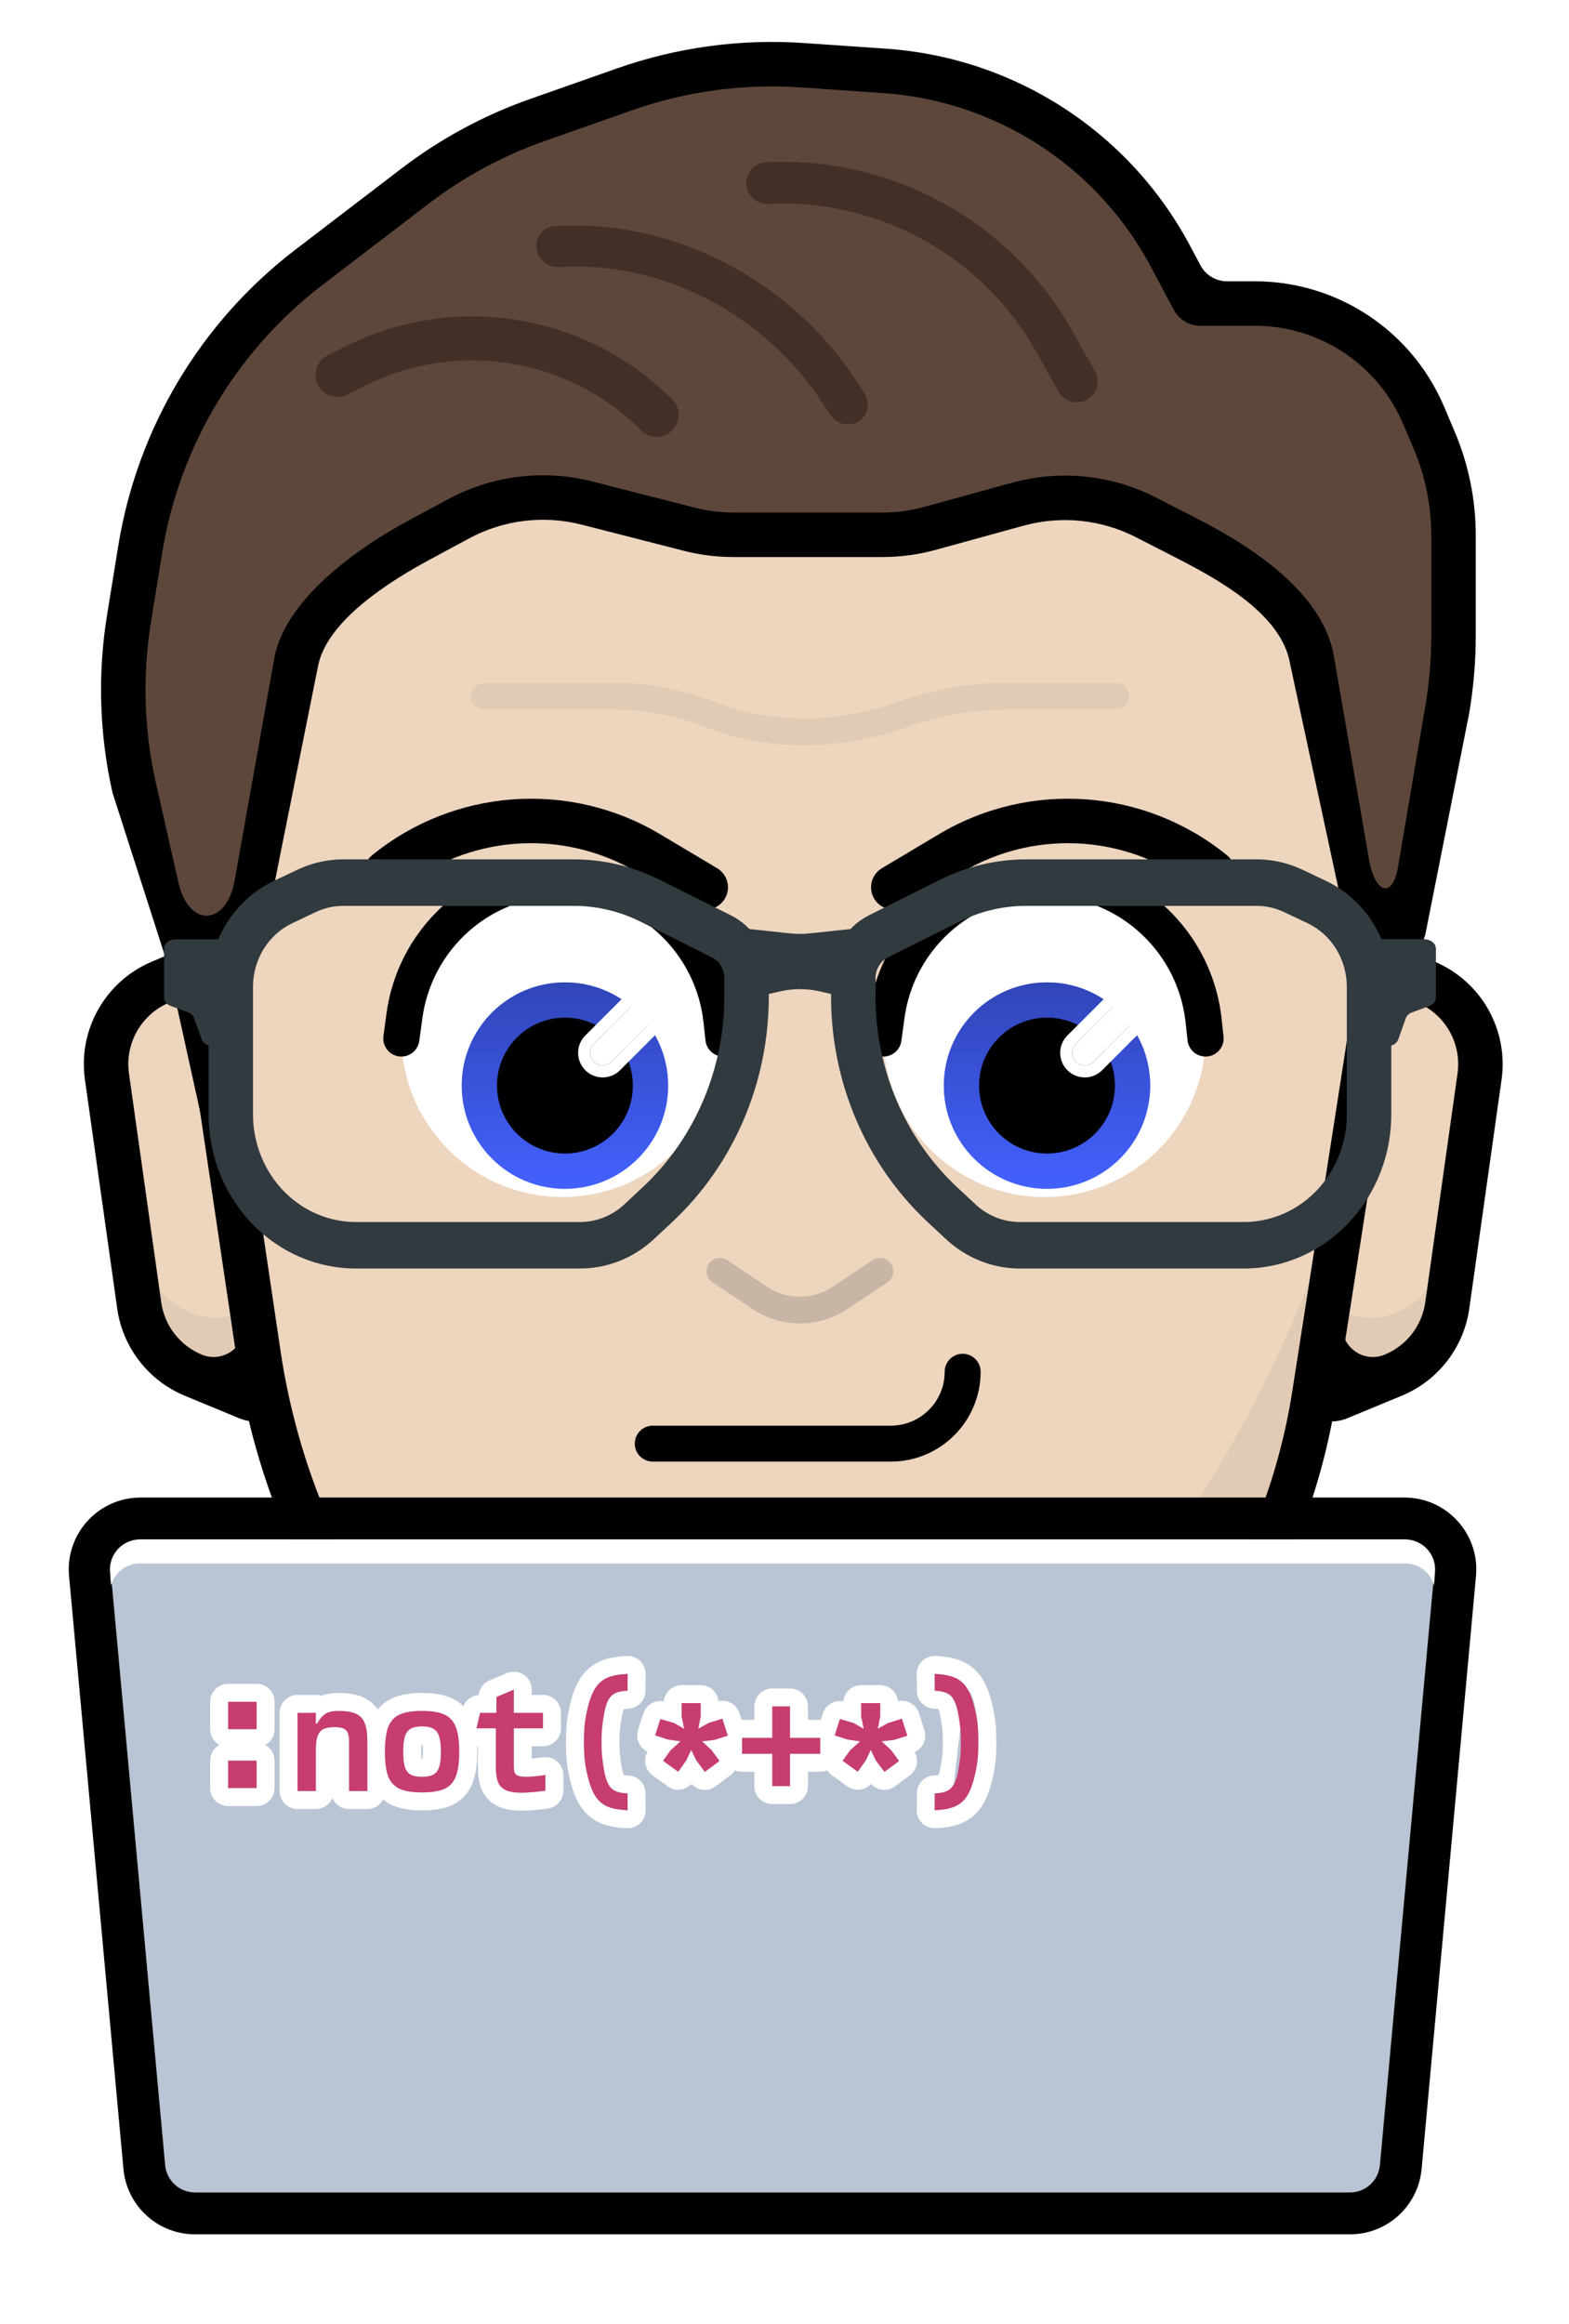 <svg class="profile-picture" viewBox="0 0 262 388" fill="none" xmlns="http://www.w3.org/2000/svg">
<g filter="url(#filter0_d_3520_2)">
<path fill-rule="evenodd" clip-rule="evenodd" d="M12.037 134.214L11.969 133.912C9.564 123.289 9.224 112.303 10.967 101.551L12.843 89.987C16.317 68.564 27.858 49.282 45.098 36.099L62.773 22.583C69.863 17.161 77.763 12.89 86.183 9.928L100.711 4.816C111.626 0.976 123.21 -0.595 134.754 0.201L148.482 1.148C159.401 1.901 169.986 5.229 179.37 10.86C190.141 17.323 198.953 26.591 204.864 37.674L206.082 39.957H209.536C213.977 39.957 218.39 40.673 222.604 42.078C233.853 45.827 242.949 54.228 247.58 65.143L249.35 69.316C252.042 75.662 253.43 82.485 253.43 89.378V106.041C253.43 110.803 253.029 115.556 252.233 120.251L252.217 120.346L245.234 155.562C254.113 160.732 259.135 170.832 257.67 181.215L252.282 219.423C251.018 228.386 245.108 236.012 236.745 239.473L228.401 242.925C228.395 242.95 228.389 242.975 228.383 243H234.52C245.699 243 254.462 252.604 253.441 263.736L244.358 362.736C243.461 372.516 235.259 380 225.438 380H32.562C22.741 380 14.539 372.516 13.642 362.736L4.559 263.736C3.538 252.604 12.301 243 23.48 243H35.827C35.79 242.864 35.752 242.728 35.715 242.592L28.177 239.473C19.814 236.012 13.904 228.386 12.64 219.423L7.251 181.215C5.824 171.092 10.562 161.238 19.027 155.96L12.037 134.214ZM230.015 234.682L234.068 233.004C240.141 230.491 244.433 224.954 245.351 218.445L250.739 180.238C251.714 173.322 248.727 166.58 243.251 162.614L240.784 170.361C242.836 172.736 243.847 175.936 243.387 179.201L237.999 217.408C237.454 221.269 234.932 224.56 231.353 226.092L230.054 234.432C230.041 234.515 230.028 234.598 230.015 234.682ZM224.643 223.694L223.137 233.354C222.932 234.671 222.703 235.983 222.449 237.289C219.296 237.314 216.465 235.053 215.848 231.912L221.676 194.513C221.896 194.748 222.119 194.957 222.338 195.141C223.108 195.788 224.192 196.438 225.571 196.747C225.86 196.812 226.18 196.864 226.524 196.895L224.126 220.866C224.023 221.901 224.224 222.865 224.643 223.694ZM233.175 166.332C233.401 163.568 233.552 160.799 233.628 158.028L233.463 157.958C230.955 156.897 228.155 157.483 226.283 159.241L227.5 163.5V187.13L229.205 170.079C229.25 169.627 229.369 169.185 229.558 168.77C230.228 167.296 231.654 166.397 233.175 166.332ZM227.316 188.969L227.319 188.942L222.77 187.493L222.663 188.179L227.316 188.969ZM226.235 151.235C228.569 150.397 231.132 150.188 233.651 150.715C233.611 148.776 233.533 146.838 233.419 144.9C233.212 146.018 232.92 146.844 232.58 147.402C231.997 148.356 231.273 148.522 230.586 148.008C229.818 147.432 229.098 146.003 228.68 143.871C228.656 143.75 228.633 143.626 228.611 143.5L222.729 109.484C221.707 103.574 217.498 98.525 212.334 94.39L225.852 143.033C226.058 145.764 226.185 148.5 226.235 151.235ZM227.31 189.033L222.397 189.882L222.535 189H227.313L227.31 189.033ZM213.94 241.346C214.765 241.995 215.664 242.551 216.617 243H213.507C213.656 242.45 213.8 241.899 213.94 241.346ZM218.638 157.962C218.557 158.122 218.479 158.285 218.404 158.451C216.254 163.18 214.893 168.23 214.376 173.4L208.793 229.237C208.704 230.125 208.7 230.994 208.772 231.837C208.154 235.615 207.306 239.343 206.235 243H58.232C57.267 240.147 56.422 237.251 55.7 234.319C56.144 232.735 56.308 231.026 56.129 229.237L50.545 173.4C50.056 168.51 48.813 163.727 46.86 159.221L52.486 149.907L59.983 112.505L59.987 112.485C60.281 111.125 61.699 108.918 64.992 106.17C68.084 103.589 71.878 101.311 75.087 99.584L81.67 96.039C85.866 93.779 90.759 93.181 95.377 94.362L112.449 98.729C115.721 99.566 119.086 99.99 122.464 99.99H147.385C151.005 99.99 154.609 99.503 158.1 98.543L172.798 94.501C177.377 93.242 182.261 93.745 186.488 95.91L193.452 99.477C197.041 101.315 200.833 103.407 203.845 105.83C206.974 108.348 208.253 110.424 208.515 111.942L208.539 112.082L217.705 154.699L218.638 157.962ZM50.868 243H48.305C49.066 242.642 49.792 242.215 50.475 241.727C50.603 242.152 50.734 242.576 50.868 243ZM41.56 237.218C44.376 237.637 47.082 236.178 48.388 233.802C47.774 231.076 47.26 228.322 46.848 225.546L43.322 201.789C42.62 202.415 41.804 202.925 40.89 203.293C40.266 203.544 39.656 203.705 39.09 203.808L40.795 220.866C40.963 222.542 40.332 224.033 39.271 225.066L39.504 226.636C40.033 230.201 40.72 233.731 41.56 237.218ZM37.684 150.918C37.769 150.941 37.854 150.965 37.939 150.99C37.943 150.827 37.947 150.663 37.952 150.499C37.865 150.646 37.776 150.785 37.684 150.918ZM30.55 149.629C30.737 150.038 30.941 150.408 31.16 150.739C30.945 150.786 30.729 150.839 30.514 150.897C30.524 150.474 30.536 150.051 30.55 149.629ZM31.459 157.958L30.518 158.356C30.586 161.033 30.723 163.708 30.932 166.378C32.737 166.095 34.575 167.034 35.364 168.771C35.552 169.185 35.672 169.627 35.717 170.079L38.384 196.751C39.032 196.429 39.159 195.762 39.365 194.682C39.406 194.471 39.449 194.243 39.5 194L39.291 174.592C38.552 169.313 38.107 164 37.955 158.679C36.123 157.37 33.677 157.02 31.459 157.958ZM14.183 180.238C13.232 173.499 16.045 166.924 21.256 162.923L23.178 171.648C21.783 173.833 21.153 176.495 21.535 179.201L26.923 217.408C27.398 220.774 29.376 223.707 32.246 225.418L32.58 227.664C32.904 229.852 33.285 232.029 33.722 234.191L30.854 233.004C24.78 230.491 20.489 224.954 19.571 218.445L14.183 180.238ZM206.334 98.94C203.165 96.682 199.66 94.791 196.643 93.246L189.679 89.679C183.894 86.716 177.209 86.029 170.942 87.752L156.244 91.794C153.358 92.588 150.378 92.99 147.385 92.99H122.464C119.671 92.99 116.889 92.64 114.183 91.948L97.112 87.58C90.792 85.964 84.095 86.783 78.351 89.876L71.768 93.421C65.019 97.055 54.699 103.57 53.131 111.073L45.863 147.333L45.018 148.733C45.081 147.232 45.169 145.731 45.282 144.232L51.699 99.202C56.369 94.066 62.884 89.771 68.248 86.883L74.831 83.338C82.216 79.362 90.826 78.309 98.952 80.387L116.024 84.754C118.128 85.293 120.292 85.565 122.464 85.565H147.385C149.713 85.565 152.03 85.252 154.275 84.635L168.973 80.593C177.031 78.377 185.626 79.261 193.063 83.071L200.028 86.638C201.134 87.205 202.272 87.813 203.422 88.461L206.334 98.94ZM240.38 144.052L245.331 119.08C246.062 114.772 246.43 110.41 246.43 106.041V89.378C246.43 83.424 245.231 77.531 242.906 72.049L241.136 67.877C237.289 58.811 229.734 51.833 220.39 48.718C216.89 47.552 213.225 46.957 209.536 46.957H204.882C203.035 46.957 201.339 45.939 200.47 44.31L198.687 40.968C193.373 31.004 185.452 22.672 175.769 16.863C167.332 11.8 157.816 8.808 148.001 8.132L134.273 7.185C123.68 6.454 113.05 7.895 103.034 11.419L88.506 16.531C80.78 19.249 73.531 23.168 67.025 28.143L49.35 41.659C33.53 53.757 22.94 71.45 19.752 91.108L17.877 102.672C16.277 112.537 16.589 122.619 18.796 132.366L23.631 147.406C23.706 145.727 23.808 144.048 23.936 142.37L23.977 141.845L26.287 131.828L26.038 130.727C24.041 121.907 23.759 112.786 25.206 103.86L27.081 92.296C29.198 79.243 34.922 67.148 43.476 57.309L44.606 52.406L49.783 50.924C51.096 49.755 52.455 48.632 53.86 47.557L71.535 34.041C77.421 29.54 83.98 25.994 90.97 23.535L105.498 18.423C114.56 15.235 124.178 13.931 133.762 14.592L147.49 15.539C156.136 16.135 164.517 18.77 171.949 23.229C180.478 28.346 187.455 35.685 192.136 44.462L196.015 51.735C196.884 53.364 198.58 54.382 200.427 54.382H209.536C212.427 54.382 215.3 54.848 218.043 55.762C225.365 58.203 231.286 63.671 234.301 70.777L236.071 74.949C238.007 79.513 239.005 84.42 239.005 89.378V106.041C239.005 109.994 238.673 113.941 238.011 117.838L236.211 128.453L240.176 141.153L240.236 141.951C240.289 142.651 240.337 143.352 240.38 144.052ZM231.559 113.556C231.856 111.063 232.005 108.554 232.005 106.041V89.378C232.005 85.36 231.196 81.382 229.627 77.683L227.857 73.511C225.627 68.254 221.246 64.209 215.829 62.403C214.925 62.102 214.002 61.866 213.068 61.698L215.716 62.822L231.559 113.556ZM187.639 50.905L185.96 47.756C181.876 40.099 175.788 33.696 168.347 29.232C161.864 25.341 154.551 23.042 147.008 22.522L133.28 21.575C124.647 20.98 115.984 22.154 107.821 25.026L93.294 30.138C86.997 32.353 81.089 35.547 75.787 39.602L67.681 45.8L132.138 27.348L187.639 50.905ZM38.864 77.301C36.551 82.392 34.901 87.806 33.991 93.417L32.116 104.981C31.917 106.209 31.754 107.442 31.627 108.677L38.864 77.301ZM33.468 131.843L49.893 60.631C49.984 60.532 50.076 60.433 50.167 60.334L45.058 96.188C42.268 99.608 39.954 103.609 39.011 108.123L38.99 108.223L34.197 135.065L33.468 131.843ZM53.252 88.301C57.177 85.218 61.338 82.654 64.929 80.72L71.512 77.175C80.444 72.366 90.858 71.091 100.686 73.606L117.758 77.973C119.296 78.366 120.877 78.565 122.464 78.565H147.385C149.086 78.565 150.779 78.337 152.419 77.886L167.117 73.844C176.863 71.164 187.259 72.233 196.255 76.841L200.846 79.192L199.233 73.39L131.246 49.446L56.727 63.921L53.252 88.301ZM209.407 83.856C211.78 85.3 214.189 86.928 216.476 88.74L210 68L131.684 34.76L53.289 57.202C53.174 57.309 53.06 57.417 52.946 57.525L131.778 42.212L205.001 68L209.407 83.856ZM219.17 250H211.335C210.505 252.367 209.587 254.702 208.582 257H216.633C217.559 254.697 218.405 252.363 219.17 250ZM213.526 264H205.193C203.311 267.533 201.215 270.959 198.912 274.258C192.139 283.964 183.705 292.397 173.999 299.169L164.721 305.642C157.342 310.79 148.181 312.7 139.36 310.931C134.341 309.924 129.176 309.88 124.141 310.801L123.86 310.852C113.992 312.657 103.828 310.075 96.019 303.779L87.852 297.194C81.079 291.734 74.957 285.512 69.606 278.652C65.986 274.01 62.745 269.11 59.905 264H51.489C54.949 270.752 59.05 277.19 63.752 283.218C69.453 290.527 75.976 297.156 83.192 302.974L91.359 309.559C100.85 317.211 113.203 320.349 125.196 318.156L125.477 318.104C129.587 317.352 133.803 317.388 137.9 318.21C148.706 320.378 159.93 318.038 168.969 311.731L178.247 305.258C188.67 297.986 197.727 288.93 205.001 278.507C208.225 273.887 211.073 269.036 213.526 264ZM43.68 264C47.65 272.311 52.522 280.202 58.233 287.523C64.263 295.256 71.164 302.269 78.798 308.424L86.966 315.008C98.042 323.939 112.459 327.602 126.455 325.041L126.736 324.99C129.974 324.398 133.295 324.426 136.523 325.073C149.202 327.617 162.369 324.871 172.975 317.472L182.252 310.999C193.352 303.255 202.996 293.612 210.741 282.513C214.824 276.662 218.341 270.463 221.256 264H232.328L223.613 359H34.387L25.672 264H43.68ZM40.59 257H23.48C20.538 257 18.232 259.527 18.501 262.457L27.583 361.457C27.613 361.779 27.672 362.091 27.759 362.391C28.366 364.492 30.301 366 32.562 366H225.438C228.022 366 230.181 364.03 230.417 361.457L239.499 262.457C239.516 262.274 239.523 262.092 239.52 261.913C239.477 259.221 237.278 257 234.52 257H224.141C225.003 254.694 225.792 252.359 226.505 250H234.52C241.581 250 247.115 256.066 246.47 263.096L237.388 362.096C236.821 368.273 231.64 373 225.438 373H32.562C26.36 373 21.179 368.273 20.613 362.096L11.53 263.096C11.509 262.869 11.495 262.642 11.486 262.417C11.475 262.098 11.476 261.782 11.49 261.469C11.759 255.155 16.971 250 23.48 250H37.983C38.783 252.359 39.653 254.693 40.59 257ZM48.181 257H56.325C55.249 254.701 54.249 252.366 53.33 250H45.4C46.254 252.362 47.182 254.697 48.181 257ZM60.878 250C61.871 252.371 62.949 254.706 64.112 257H200.887C201.98 254.708 202.98 252.372 203.883 250H60.878ZM197.176 264H67.996C70.161 267.576 72.54 271.032 75.126 274.347C80.147 280.784 85.891 286.621 92.246 291.745L100.413 298.329C106.636 303.347 114.736 305.405 122.6 303.966L122.881 303.915C128.789 302.834 134.849 302.886 140.737 304.067C147.686 305.462 154.903 303.957 160.715 299.901L169.993 293.428C179.024 287.128 186.87 279.282 193.172 270.252C194.591 268.218 195.927 266.132 197.176 264Z" fill="white"/>
</g>
<path d="M17.859 179.719C16.919 173.055 20.579 166.592 26.777 163.97L32.905 161.377C34.388 160.75 36.1 161.418 36.766 162.883L39.281 168.417L45.47 230.303C45.693 232.536 43.453 234.201 41.379 233.342L32.273 229.574C27.415 227.564 23.981 223.134 23.247 217.927L17.859 179.719Z" fill="#EDD5BE"/>
<path d="M17.859 179.719C16.919 173.055 20.579 166.592 26.777 163.97L32.905 161.377C34.388 160.75 36.1 161.418 36.766 162.883L39.281 168.417L45.47 230.303C45.693 232.536 43.453 234.201 41.379 233.342L32.273 229.574C27.415 227.564 23.981 223.134 23.247 217.927L17.859 179.719Z" fill="#EDD5BE"/>
<path d="M44.106 216.664C41.648 218.804 38.9 220 36 220C30.415 220 25.393 215.561 21.917 208.495L23.247 217.927C23.981 223.134 27.415 227.564 32.273 229.574L41.379 233.342C43.453 234.201 45.693 232.536 45.47 230.303L44.106 216.664Z" fill="#E2CBB4"/>
<path fill-rule="evenodd" clip-rule="evenodd" d="M31.459 157.958C34.794 156.547 38.647 158.05 40.146 161.347C41.979 165.381 43.139 169.688 43.58 174.096L49.164 229.933C49.666 234.959 44.627 238.704 39.96 236.772L30.854 233.004C24.78 230.491 20.489 224.954 19.571 218.445L14.183 180.238C13.008 171.908 17.583 163.829 25.33 160.551L31.459 157.958ZM35.717 170.079C35.672 169.627 35.552 169.185 35.364 168.771C34.43 166.716 32.029 165.779 29.95 166.658L28.223 167.389C23.575 169.356 20.83 174.203 21.535 179.201L26.923 217.408C27.474 221.313 30.049 224.636 33.693 226.144C37.294 227.634 41.183 224.744 40.795 220.866L35.717 170.079Z" fill="black"/>
<path d="M247.063 179.719C248.003 173.055 244.343 166.592 238.145 163.97L232.017 161.377C230.534 160.75 228.822 161.418 228.156 162.883L225.64 168.417L219.452 230.303C219.229 232.536 221.468 234.201 223.543 233.342L232.649 229.574C237.507 227.564 240.941 223.134 241.675 217.927L247.063 179.719Z" fill="#EDD5BE"/>
<path d="M247.063 179.719C248.003 173.055 244.343 166.592 238.145 163.97L232.017 161.377C230.534 160.75 228.822 161.418 228.156 162.883L225.64 168.417L219.452 230.303C219.229 232.536 221.468 234.201 223.543 233.342L232.649 229.574C237.507 227.564 240.941 223.134 241.675 217.927L247.063 179.719Z" fill="#EDD5BE"/>
<path d="M220.819 216.669C223.278 218.809 226.026 220.005 228.925 220.005C234.51 220.005 239.532 215.567 243.008 208.5L241.678 217.932C240.944 223.139 237.511 227.569 232.652 229.58L223.546 233.348C221.472 234.206 219.232 232.541 219.455 230.308L220.819 216.669Z" fill="#E2CBB4"/>
<path fill-rule="evenodd" clip-rule="evenodd" d="M233.463 157.958C230.128 156.547 226.275 158.05 224.776 161.347C222.943 165.381 221.783 169.688 221.342 174.096L215.758 229.933C215.255 234.959 220.295 238.704 224.962 236.772L234.068 233.004C240.141 230.491 244.433 224.954 245.351 218.445L250.739 180.238C251.914 171.908 247.339 163.829 239.592 160.551L233.463 157.958ZM229.205 170.079C229.25 169.627 229.369 169.185 229.558 168.77C230.492 166.715 232.893 165.779 234.972 166.658L236.699 167.389C241.347 169.356 244.092 174.203 243.387 179.201L237.999 217.408C237.448 221.313 234.873 224.636 231.229 226.144C227.628 227.634 223.739 224.744 224.126 220.866L229.205 170.079Z" fill="black"/>
<path d="M61 67L131.731 38.486L204.405 63L229.554 142.754C230.407 154.101 229.953 165.507 228.201 176.75L218.958 226.091C216.515 241.768 211.036 263.372 201.956 276.383C194.933 286.447 186.188 295.191 176.123 302.213L166.845 308.686C158.636 314.414 148.444 316.539 138.63 314.57C134.072 313.656 129.382 313.616 124.809 314.452L124.528 314.504C113.598 316.503 102.339 313.643 93.689 306.669L85.522 300.084C78.528 294.445 72.205 288.02 66.679 280.935C54.242 264.989 46.145 246.095 43.176 226.091L35.792 176.34C34.164 165.368 33.77 154.248 34.617 143.189L61 67Z" fill="#EDD5BE"/>
<path d="M133.427 313.909C175.761 290.32 208.692 248.689 224.223 197.985L218.958 226.091C216.515 241.768 211.036 263.372 201.956 276.383C194.933 286.447 186.188 295.191 176.123 302.213L166.845 308.687C158.636 314.414 148.444 316.539 138.63 314.57C136.91 314.225 135.171 314.005 133.427 313.909Z" fill="#E2CBB4"/>
<path fill-rule="evenodd" clip-rule="evenodd" d="M131.684 34.76L210 68L233.256 142.476C234.13 154.106 233.665 165.798 231.869 177.322L223.137 233.354C220.607 249.589 214.404 265.033 205.001 278.507C197.727 288.93 188.67 297.986 178.247 305.258L168.969 311.731C159.93 318.038 148.706 320.378 137.9 318.21C133.803 317.388 129.587 317.352 125.477 318.104L125.196 318.156C113.203 320.349 100.85 317.211 91.359 309.559L83.192 302.974C75.976 297.156 69.453 290.527 63.752 283.218C50.92 266.767 42.567 247.274 39.504 226.636L32.12 176.885C30.451 165.639 30.047 154.241 30.916 142.905L50.5 58L131.684 34.76ZM131.778 42.212L50.5 58L38.319 143.473C37.492 154.256 37.876 165.097 39.464 175.795L46.848 225.546C49.723 244.916 57.563 263.211 69.606 278.652C74.957 285.512 81.079 291.734 87.852 297.194L96.019 303.779C103.828 310.075 113.992 312.657 123.86 310.852L124.141 310.801C129.176 309.88 134.341 309.924 139.36 310.931C148.181 312.7 157.342 310.79 164.721 305.642L173.999 299.169C183.705 292.397 192.139 283.964 198.912 274.258C207.669 261.711 213.445 247.329 215.801 232.211L224.533 176.179C226.241 165.217 226.684 154.095 225.852 143.033L205.001 68L131.778 42.212Z" fill="black"/>
<path fill-rule="evenodd" clip-rule="evenodd" d="M78.632 116.227C78.632 114.997 79.629 114 80.859 114H102.498C108.185 114 113.823 115.059 119.123 117.122C123.908 118.984 128.998 119.94 134.132 119.94H134.268C139.521 119.94 144.735 119.037 149.683 117.272L150.167 117.099C155.915 115.048 161.973 114 168.076 114H186.29C187.52 114 188.517 114.997 188.517 116.227C188.517 117.458 187.52 118.455 186.29 118.455H168.076C162.483 118.455 156.931 119.416 151.664 121.295L151.18 121.468C145.752 123.405 140.031 124.395 134.268 124.395H134.132C128.445 124.395 122.807 123.336 117.507 121.273C112.722 119.41 107.632 118.455 102.498 118.455H80.859C79.629 118.455 78.632 117.458 78.632 116.227Z" fill="#E2CBB4"/>
<path fill-rule="evenodd" clip-rule="evenodd" d="M132.832 304.288C132.012 304.288 131.347 303.624 131.347 302.804V295.379C131.347 294.559 132.012 293.894 132.832 293.894C133.652 293.894 134.317 294.559 134.317 295.379V302.804C134.317 303.624 133.652 304.288 132.832 304.288Z" fill="#E2CBB4"/>
<path fill-rule="evenodd" clip-rule="evenodd" d="M160.75 226C162.407 226 163.75 227.343 163.75 229C163.75 237.284 157.034 244 148.75 244H109C107.343 244 106 242.657 106 241C106 239.343 107.343 238 109 238H148.75C153.721 238 157.75 233.971 157.75 229C157.75 227.343 159.093 226 160.75 226Z" fill="black"/>
<path fill-rule="evenodd" clip-rule="evenodd" d="M128.128 214.829C131.426 217.028 135.723 217.028 139.022 214.829L145.704 210.374C146.727 209.692 148.11 209.969 148.793 210.992C149.475 212.016 149.198 213.399 148.175 214.081L141.493 218.536C136.698 221.732 130.452 221.732 125.657 218.536L118.975 214.081C117.951 213.399 117.675 212.016 118.357 210.992C119.04 209.969 120.422 209.692 121.446 210.374L128.128 214.829Z" fill="#C7B6A5"/>
<path fill-rule="evenodd" clip-rule="evenodd" d="M121.038 150.029C119.988 151.79 117.709 152.367 115.948 151.317L106.442 145.65C93.942 138.199 78.119 139.348 66.827 148.528C65.236 149.822 62.898 149.58 61.605 147.99C60.312 146.399 60.553 144.061 62.144 142.767C75.854 131.621 95.066 130.225 110.244 139.273L119.75 144.94C121.511 145.989 122.087 148.268 121.038 150.029Z" fill="black"/>
<path fill-rule="evenodd" clip-rule="evenodd" d="M145.978 150.029C147.028 151.79 149.306 152.367 151.067 151.317L160.573 145.65C173.073 138.199 188.896 139.348 200.188 148.528C201.779 149.822 204.117 149.58 205.41 147.99C206.704 146.399 206.463 144.061 204.872 142.767C191.161 131.621 171.949 130.225 156.772 139.273L147.266 144.94C145.504 145.989 144.928 148.268 145.978 150.029Z" fill="black"/>
<circle cx="174.414" cy="172.94" r="26.893" fill="white"/>
<circle cx="174.835" cy="181.228" r="17.228" fill="#4361FF"/>
<circle cx="174.835" cy="181.228" r="17.228" fill="url(#paint0_linear_3520_2)" fill-opacity="0.7"/>
<circle cx="174.835" cy="181.228" r="11.345" fill="black"/>
<path d="M147.113 176.354C148.767 176.58 150.29 175.422 150.515 173.769L151.034 169.96C152.138 161.868 157.345 154.92 164.803 151.591C170.483 149.055 176.946 148.867 182.769 151.063C191.124 154.213 197.012 161.799 197.976 170.671L198.304 173.687C198.484 175.346 199.975 176.544 201.634 176.364C203.292 176.184 204.491 174.693 204.311 173.034L203.983 170.018C202.772 158.877 195.382 149.361 184.901 145.409C177.591 142.653 169.476 142.888 162.34 146.073C152.973 150.255 146.433 158.98 145.047 169.144L144.528 172.952C144.303 174.606 145.46 176.129 147.113 176.354Z" fill="black"/>
<path fill-rule="evenodd" clip-rule="evenodd" d="M179.652 177.251C178.831 176.431 178.831 175.1 179.652 174.28L187.216 166.716C188.036 165.896 189.366 165.896 190.187 166.716C191.007 167.537 191.007 168.867 190.187 169.688L182.623 177.251C181.803 178.072 180.472 178.072 179.652 177.251Z" fill="white"/>
<path fill-rule="evenodd" clip-rule="evenodd" d="M178.238 178.665C176.636 177.064 176.636 174.467 178.238 172.866L185.801 165.302C187.403 163.701 190 163.701 191.601 165.302C193.203 166.904 193.203 169.5 191.601 171.102L184.037 178.665C182.436 180.267 179.839 180.267 178.238 178.665ZM179.652 174.28C178.831 175.1 178.831 176.431 179.652 177.251C180.472 178.072 181.803 178.072 182.623 177.251L190.187 169.688C191.007 168.867 191.007 167.537 190.187 166.716C189.366 165.896 188.036 165.896 187.216 166.716L179.652 174.28Z" fill="white"/>
<circle cx="93.915" cy="172.94" r="26.893" fill="white"/>
<circle cx="94.335" cy="181.228" r="17.228" fill="#4361FF"/>
<circle cx="94.335" cy="181.228" r="17.228" fill="url(#paint1_linear_3520_2)" fill-opacity="0.7"/>
<circle cx="94.335" cy="181.228" r="11.345" fill="black"/>
<path d="M66.613 176.354C68.267 176.58 69.79 175.422 70.015 173.769L70.534 169.96C71.638 161.868 76.845 154.92 84.303 151.591C89.983 149.055 96.447 148.867 102.269 151.063C110.624 154.213 116.512 161.799 117.476 170.671L117.804 173.687C117.984 175.346 119.475 176.544 121.134 176.364C122.793 176.184 123.991 174.693 123.811 173.034L123.483 170.018C122.272 158.877 114.882 149.361 104.401 145.409C97.091 142.653 88.976 142.888 81.84 146.073C72.474 150.255 65.933 158.98 64.547 169.144L64.028 172.952C63.803 174.606 64.96 176.129 66.613 176.354Z" fill="black"/>
<path fill-rule="evenodd" clip-rule="evenodd" d="M99.152 177.251C98.332 176.431 98.332 175.1 99.152 174.28L106.716 166.716C107.536 165.896 108.866 165.896 109.687 166.716C110.507 167.537 110.507 168.867 109.687 169.688L102.123 177.251C101.303 178.072 99.972 178.072 99.152 177.251Z" fill="white"/>
<path fill-rule="evenodd" clip-rule="evenodd" d="M97.738 178.665C96.136 177.064 96.136 174.467 97.738 172.866L105.301 165.302C106.903 163.701 109.5 163.701 111.101 165.302C112.703 166.904 112.703 169.5 111.101 171.102L103.538 178.665C101.936 180.267 99.339 180.267 97.738 178.665ZM99.152 174.28C98.332 175.1 98.332 176.431 99.152 177.251C99.972 178.072 101.303 178.072 102.123 177.251L109.687 169.688C110.507 168.867 110.507 167.537 109.687 166.716C108.866 165.896 107.536 165.896 106.716 166.716L99.152 174.28Z" fill="white"/>
<path d="M218 111L228 151L228.61 195.45L241.672 118.459C242.368 114.356 242.717 110.202 242.717 106.041V89.378C242.717 83.922 241.619 78.522 239.488 73.499L237.718 69.327C234.288 61.241 227.55 55.018 219.217 52.24C216.095 51.2 212.826 50.669 209.536 50.669H199.654L195.412 42.715C190.415 33.345 182.965 25.509 173.859 20.046C165.925 15.285 156.976 12.472 147.746 11.835L134.017 10.888C123.929 10.193 113.805 11.565 104.266 14.921L89.738 20.033C82.38 22.622 75.476 26.354 69.28 31.092L51.605 44.608C36.539 56.13 26.453 72.98 23.417 91.702L21.542 103.266C20.018 112.662 20.315 122.263 22.417 131.546L38 183L48.5 108.5C50.292 99.925 62.295 94.305 70.008 90.152L76.591 86.607C83.155 83.073 90.809 82.136 98.032 83.984L115.104 88.351C117.509 88.966 119.981 89.278 122.464 89.278H147.385C150.046 89.278 152.694 88.92 155.26 88.215L169.958 84.173C177.12 82.203 184.76 82.989 191.371 86.375L198.335 89.942C206.645 94.198 216.409 101.8 218 111Z" fill="#5D473B"/>
<path fill-rule="evenodd" clip-rule="evenodd" d="M134.273 7.185C123.68 6.454 113.05 7.895 103.034 11.419L88.506 16.531C80.78 19.249 73.531 23.168 67.025 28.143L49.35 41.659C33.53 53.757 22.94 71.45 19.752 91.108L17.877 102.672C16.277 112.537 16.589 122.619 18.796 132.366L28 161L34.5 190.5C34.968 192.565 34.943 197 37.061 196.982C39.178 196.965 39.067 196.073 39.5 194L39.117 158.5L45.863 147.333L53.131 111.073C54.699 103.57 65.019 97.055 71.768 93.421L78.351 89.876C84.095 86.783 90.792 85.964 97.112 87.58L114.183 91.948C116.889 92.64 119.671 92.99 122.464 92.99H147.385C150.378 92.99 153.358 92.588 156.244 91.794L170.942 87.752C177.209 86.029 183.894 86.716 189.679 89.679L196.643 93.246C203.914 96.97 214.021 102.699 215.413 110.749L224.5 153L227.5 163.5V189C225.386 189.003 227.86 191.083 227.5 189C227.146 191.084 229.614 188.997 227.5 189L238.011 156L245.331 119.08C246.062 114.772 246.43 110.41 246.43 106.041V89.378C246.43 83.424 245.231 77.531 242.906 72.049L241.136 67.877C237.289 58.811 229.734 51.833 220.39 48.718C216.89 47.552 213.225 46.957 209.536 46.957H204.882C203.035 46.957 201.339 45.939 200.47 44.31L198.687 40.968C193.373 31.004 185.452 22.672 175.769 16.863C167.332 11.8 157.816 8.808 148.001 8.132L134.273 7.185ZM105.498 18.423C114.56 15.235 124.178 13.931 133.762 14.592L147.49 15.539C156.136 16.135 164.517 18.77 171.949 23.229C180.478 28.346 187.455 35.685 192.136 44.462L196.015 51.735C196.884 53.364 198.58 54.382 200.427 54.382H209.536C212.427 54.382 215.299 54.848 218.043 55.762C225.365 58.203 231.286 63.671 234.301 70.777L236.071 74.949C238.007 79.513 239.005 84.42 239.005 89.378V106.041C239.005 109.994 238.673 113.941 238.011 117.838L233.457 144.682C232.517 150.225 229.569 149.04 228.611 143.5L222.729 109.484C220.939 99.134 209.376 91.426 200.028 86.638L193.063 83.071C185.626 79.261 177.031 78.377 168.973 80.593L154.275 84.635C152.03 85.252 149.713 85.565 147.385 85.565H122.464C120.292 85.565 118.128 85.293 116.024 84.754L98.952 80.387C90.826 78.309 82.216 79.362 74.831 83.338L68.248 86.883C59.571 91.556 47.879 99.908 45.863 109.555L39.117 147.333C37.579 154.695 31.468 154.709 29.807 147.374L26.038 130.727C24.041 121.907 23.759 112.786 25.206 103.86L27.081 92.296C29.965 74.51 39.547 58.502 53.86 47.557L71.535 34.041C77.421 29.54 83.98 25.994 90.97 23.535L105.498 18.423Z" fill="black"/>
<path fill-rule="evenodd" clip-rule="evenodd" d="M126.61 30.64C126.569 29.821 127.199 29.124 128.018 29.082C148.326 28.056 167.461 38.627 177.403 56.364L181.103 62.965C181.504 63.68 181.249 64.585 180.533 64.986C179.818 65.387 178.913 65.132 178.512 64.417L174.812 57.816C165.422 41.063 147.349 31.079 128.168 32.048C127.349 32.09 126.652 31.459 126.61 30.64Z" fill="#423027"/>
<path fill-rule="evenodd" clip-rule="evenodd" d="M128.269 34.046C126.347 34.143 124.71 32.663 124.613 30.741C124.516 28.819 125.995 27.182 127.917 27.085C148.984 26.02 168.834 36.986 179.147 55.386L182.847 61.987C183.788 63.666 183.19 65.79 181.511 66.731L180.536 64.991L181.511 66.731C179.832 67.672 177.708 67.074 176.767 65.395L173.067 58.794C164.049 42.704 146.691 33.115 128.269 34.046Z" fill="#423027"/>
<path fill-rule="evenodd" clip-rule="evenodd" d="M91.585 41.261C91.457 40.474 91.994 39.795 92.785 39.744C111.832 38.521 130.926 48.457 141.662 65.179L142.662 66.738C143.108 67.432 142.93 68.298 142.264 68.672C141.599 69.046 140.698 68.787 140.253 68.093L139.252 66.534C129.147 50.794 111.175 41.442 93.248 42.593C92.457 42.644 91.713 42.048 91.585 41.261Z" fill="#423027"/>
<path fill-rule="evenodd" clip-rule="evenodd" d="M93.376 44.589C91.548 44.707 89.902 43.375 89.611 41.581C89.296 39.642 90.674 37.876 92.656 37.748C112.465 36.476 132.237 46.797 143.345 64.099L144.345 65.658C145.325 67.183 145.049 69.401 143.244 70.416L142.575 69.224L143.244 70.416C141.542 71.373 139.514 70.644 138.57 69.173L137.569 67.614C127.837 52.455 110.542 43.487 93.376 44.589L93.248 42.593M93.376 44.589L93.248 42.593L93.376 44.589Z" fill="#423027"/>
<path fill-rule="evenodd" clip-rule="evenodd" d="M54.859 63.341C54.447 62.518 54.781 61.518 55.604 61.106L58.605 59.606C76.026 50.895 97.067 54.309 110.84 68.082C111.491 68.733 111.491 69.788 110.84 70.438C110.189 71.089 109.135 71.089 108.484 70.438C95.725 57.68 76.234 54.517 60.095 62.586L57.094 64.086C56.271 64.498 55.27 64.164 54.859 63.341Z" fill="#423027"/>
<path fill-rule="evenodd" clip-rule="evenodd" d="M57.989 65.875C56.178 66.781 53.975 66.047 53.07 64.236C52.165 62.425 52.899 60.223 54.709 59.317L57.71 57.817C75.902 48.721 97.873 52.286 112.254 66.668C113.686 68.1 113.686 70.421 112.254 71.853C110.823 73.284 108.501 73.284 107.07 71.853C94.92 59.703 76.358 56.691 60.989 64.375L57.989 65.875ZM56.498 62.895L56.499 62.895L56.498 62.895Z" fill="#423027"/>
<g filter="url(#filter1_d_3520_2)">
<path d="M120.953 150.65L131.999 151.828C133.046 151.94 134.103 151.94 135.15 151.828L146.197 150.65L142.484 154.69V162.771L136.858 161.495C134.697 161.005 132.453 161.005 130.291 161.495L124.665 162.771V154.69L120.953 150.65Z" fill="#313A3F"/>
<path d="M239.747 154.337C239.747 153.502 238.893 152.825 237.838 152.825H226.383L229.247 170.644H231.621C232.475 170.644 233.226 170.195 233.458 169.544L234.738 165.961C234.888 165.54 235.261 165.192 235.761 165.005L238.653 163.926C239.321 163.676 239.747 163.144 239.747 162.559V154.337Z" fill="#313A3F"/>
<path fill-rule="evenodd" clip-rule="evenodd" d="M237.838 152.825C238.893 152.825 239.747 153.502 239.747 154.337V162.559C239.747 163.144 239.321 163.676 238.653 163.926L235.761 165.005C235.261 165.192 234.888 165.54 234.738 165.961L233.458 169.544C233.226 170.195 232.475 170.644 231.621 170.644H229.247L226.383 152.825H237.838Z" fill="#313A3F"/>
<path d="M27.402 154.337C27.402 153.502 28.257 152.825 29.311 152.825H40.766L37.903 170.644H35.528C34.674 170.644 33.924 170.195 33.691 169.544L32.411 165.961C32.261 165.54 31.888 165.192 31.389 165.005L28.497 163.926C27.828 163.676 27.402 163.144 27.402 162.559V154.337Z" fill="#313A3F"/>
<path fill-rule="evenodd" clip-rule="evenodd" d="M57.331 139.461C54.689 139.461 52.077 140.051 49.67 141.191L45.727 143.059C39.09 146.203 34.827 153.117 34.827 160.734V182.037C34.827 191.465 39.758 200.138 47.681 204.642C51.289 206.693 55.331 207.768 59.439 207.768H96.854C101.414 207.768 105.815 206.013 109.216 202.837L112.26 199.996C122.515 190.423 128.377 176.733 128.377 162.361V159.309C128.377 154.825 125.915 150.74 122.046 148.805L110.198 142.88C105.697 140.629 100.771 139.461 95.781 139.461H57.331ZM52.734 148.261C54.178 147.577 55.746 147.223 57.331 147.223H95.781C99.662 147.223 103.493 148.132 106.994 149.883L118.842 155.808C120.132 156.452 120.953 157.814 120.953 159.309V162.361C120.953 174.522 115.992 186.106 107.315 194.206L104.271 197.047C102.23 198.953 99.59 200.006 96.854 200.006H59.439C56.57 200.006 53.748 199.255 51.228 197.823C45.695 194.677 42.251 188.621 42.251 182.037V160.734C42.251 156.164 44.809 152.016 48.791 150.129L52.734 148.261Z" fill="#313A3F"/>
<path fill-rule="evenodd" clip-rule="evenodd" d="M209.818 139.461C212.461 139.461 215.073 140.051 217.48 141.191L221.423 143.059C228.059 146.203 232.323 153.117 232.323 160.734V182.037C232.323 191.465 227.391 200.138 219.469 204.642C215.86 206.693 211.818 207.768 207.71 207.768H170.296C165.735 207.768 161.335 206.013 157.933 202.837L154.889 199.996C144.635 190.423 138.772 176.733 138.772 162.361V159.309C138.772 154.825 141.234 150.74 145.103 148.805L156.951 142.88C161.452 140.629 166.379 139.461 171.368 139.461H209.818ZM214.415 148.261C212.971 147.577 211.404 147.223 209.818 147.223H171.368C167.488 147.223 163.656 148.132 160.155 149.883L148.307 155.808C147.017 156.452 146.197 157.814 146.197 159.309V162.361C146.197 174.522 151.157 186.106 159.834 194.206L162.878 197.047C164.919 198.953 167.559 200.006 170.296 200.006H207.71C210.579 200.006 213.402 199.255 215.922 197.823C221.454 194.677 224.898 188.621 224.898 182.037V160.734C224.898 156.164 222.34 152.016 218.358 150.129L214.415 148.261Z" fill="#313A3F"/>
</g>
<path d="M18.501 262.457C18.232 259.527 20.538 257 23.48 257H234.52C237.462 257 239.768 259.527 239.499 262.457L230.417 361.457C230.181 364.03 228.022 366 225.438 366H32.562C29.978 366 27.819 364.03 27.583 361.457L18.501 262.457Z" fill="#B9C5D4"/>
<path fill-rule="evenodd" clip-rule="evenodd" d="M23.48 250H234.52C241.581 250 247.115 256.066 246.47 263.096L237.388 362.096C236.821 368.273 231.64 373 225.438 373H32.562C26.36 373 21.179 368.273 20.613 362.096L11.53 263.096C10.885 256.066 16.419 250 23.48 250ZM23.48 257C20.538 257 18.232 259.527 18.501 262.457L27.583 361.457C27.819 364.03 29.978 366 32.562 366H225.438C228.022 366 230.181 364.03 230.417 361.457L239.499 262.457C239.768 259.527 237.462 257 234.52 257H23.48Z" fill="black"/>
<path d="M23.359 257C20.462 257 18.171 259.456 18.371 262.346L18.534 264.684C19.109 262.574 21.04 261 23.359 261H234.641C236.96 261 238.891 262.574 239.466 264.684L239.629 262.346C239.829 259.456 237.539 257 234.641 257H23.359Z" fill="white"/>
<path fill-rule="evenodd" clip-rule="evenodd" d="M44.303 291.3C45.226 290.788 45.85 289.805 45.85 288.675V284.1C45.85 282.443 44.507 281.1 42.85 281.1H38.1C36.443 281.1 35.1 282.443 35.1 284.1V288.675C35.1 289.805 35.724 290.788 36.647 291.3C35.724 291.812 35.1 292.795 35.1 293.925V298.5C35.1 300.157 36.443 301.5 38.1 301.5H42.85C44.507 301.5 45.85 300.157 45.85 298.5V293.925C45.85 292.795 45.226 291.812 44.303 291.3ZM46.69 285.95C46.69 284.293 48.033 282.95 49.69 282.95H52.74C53.066 282.95 53.38 283.002 53.674 283.098C54.614 282.732 55.61 282.625 56.515 282.625C57.949 282.625 59.42 282.792 60.674 283.365C61.69 283.817 62.497 284.515 63.077 285.385C63.692 284.61 64.479 283.976 65.437 283.531C66.901 282.844 68.669 282.625 70.481 282.625C72.278 282.625 74.043 282.84 75.499 283.531C76.225 283.864 76.854 284.306 77.384 284.838C77.802 283.79 78.78 283.057 79.915 282.961C80.036 281.894 80.723 280.961 81.728 280.536L84.628 279.311C85.555 278.92 86.616 279.019 87.454 279.575C88.292 280.131 88.796 281.069 88.796 282.075V282.95H90.671C92.328 282.95 93.671 284.293 93.671 285.95V288.525C93.671 290.182 92.328 291.525 90.671 291.525H88.796V293.58C89.27 293.539 89.878 293.468 90.636 293.357C91.499 293.23 92.373 293.485 93.032 294.055C93.692 294.625 94.071 295.454 94.071 296.325V298.95C94.071 300.463 92.944 301.739 91.443 301.927C89.675 302.148 88.202 302.275 87.096 302.275C85.72 302.275 84.246 302.108 83 301.469C81.746 300.825 80.778 299.782 80.29 298.394L80.282 298.371C79.913 297.292 79.796 296.061 79.796 294.825V291.525H79.665C79.675 291.83 79.68 292.138 79.68 292.45C79.68 294.375 79.484 296.187 78.899 297.668C78.267 299.297 77.119 300.579 75.51 301.338C75.496 301.345 75.482 301.351 75.468 301.358C74.02 302.014 72.276 302.225 70.481 302.225C68.685 302.225 66.941 302.014 65.493 301.358C65.479 301.351 65.465 301.345 65.451 301.338C64.912 301.084 64.425 300.772 63.99 300.408C63.486 301.355 62.488 302 61.34 302H58.29C57.038 302 55.965 301.232 55.515 300.142C55.066 301.232 53.993 302 52.74 302H49.69C48.033 302 46.69 300.657 46.69 299V285.95ZM57.597 288.687C57.66 288.73 57.716 288.775 57.765 288.825C58.115 289.158 58.29 289.783 58.29 290.7V299H61.34V290.75C61.34 290.73 61.34 290.711 61.34 290.691C61.336 289.37 61.186 288.356 60.89 287.65C60.607 286.917 60.124 286.4 59.44 286.1C59.191 285.985 58.904 285.89 58.577 285.817C58.008 285.689 57.32 285.625 56.515 285.625C56.285 285.625 56.069 285.634 55.865 285.653C55.819 285.658 55.773 285.662 55.727 285.668C55.3 285.718 54.934 285.812 54.63 285.95C54.545 285.988 54.465 286.03 54.39 286.075C53.995 286.312 53.611 286.71 53.236 287.27C53.231 287.277 53.226 287.285 53.221 287.293C53.127 287.435 53.033 287.587 52.94 287.75H52.74V285.95H49.69V299H52.74V292.225C52.74 291.662 52.768 291.17 52.825 290.75C52.855 290.524 52.894 290.318 52.94 290.133C52.963 290.042 52.988 289.956 53.015 289.875C53.215 289.308 53.532 288.908 53.965 288.675C54.07 288.621 54.184 288.573 54.308 288.531C54.691 288.403 55.169 288.335 55.741 288.326C55.782 288.325 55.823 288.325 55.865 288.325C56.101 288.325 56.318 288.336 56.515 288.357C56.983 288.407 57.344 288.517 57.597 288.687ZM64.34 290.806C64.3 291.309 64.281 291.857 64.281 292.45C64.281 293.038 64.3 293.581 64.34 294.08C64.421 295.095 64.585 295.927 64.831 296.575C65.202 297.495 65.807 298.165 66.647 298.585C66.675 298.598 66.702 298.612 66.731 298.625C66.847 298.678 66.97 298.727 67.1 298.773C67.115 298.778 67.13 298.784 67.145 298.789C67.99 299.08 69.102 299.225 70.481 299.225C71.847 299.225 72.952 299.082 73.795 298.796C73.81 298.791 73.825 298.786 73.84 298.78C73.978 298.732 74.108 298.681 74.231 298.625C74.237 298.622 74.244 298.619 74.25 298.616C75.123 298.198 75.742 297.518 76.106 296.575C76.489 295.608 76.68 294.233 76.68 292.45C76.68 290.65 76.489 289.267 76.106 288.3C75.756 287.379 75.172 286.715 74.353 286.308C74.313 286.288 74.272 286.269 74.231 286.25C74.129 286.201 74.023 286.156 73.911 286.113C73.871 286.097 73.83 286.082 73.788 286.067C72.956 285.772 71.854 285.625 70.481 285.625C69.079 285.625 67.954 285.778 67.105 286.085C67.094 286.089 67.083 286.093 67.072 286.097C66.944 286.144 66.821 286.195 66.706 286.25C66.669 286.267 66.633 286.284 66.598 286.302C65.787 286.708 65.198 287.374 64.831 288.3C64.585 288.948 64.421 289.783 64.34 290.806ZM68.183 288.886C67.936 289.133 67.743 289.463 67.606 289.875C67.422 290.475 67.331 291.333 67.331 292.45C67.331 293.55 67.422 294.4 67.606 295C67.745 295.406 67.94 295.731 68.192 295.976C68.303 296.083 68.424 296.174 68.555 296.25C69.005 296.5 69.647 296.625 70.481 296.625C71.314 296.625 71.947 296.5 72.38 296.25C72.514 296.176 72.637 296.086 72.747 295.982C73.007 295.737 73.202 295.41 73.331 295C73.531 294.4 73.63 293.55 73.63 292.45C73.63 291.333 73.531 290.475 73.331 289.875C73.205 289.463 73.016 289.134 72.765 288.887C72.65 288.774 72.522 288.678 72.38 288.6C71.947 288.333 71.314 288.2 70.481 288.2C69.647 288.2 69.005 288.333 68.555 288.6C68.42 288.678 68.296 288.773 68.183 288.886ZM70.568 293.624C70.602 293.362 70.63 292.98 70.63 292.45C70.63 291.871 70.598 291.467 70.561 291.201C70.535 291.2 70.509 291.2 70.481 291.2C70.45 291.2 70.42 291.2 70.392 291.201C70.358 291.482 70.331 291.889 70.331 292.45C70.331 292.966 70.355 293.349 70.386 293.624C70.416 293.625 70.447 293.625 70.481 293.625C70.511 293.625 70.54 293.625 70.568 293.624ZM82.796 294.825C82.796 295.908 82.904 296.767 83.121 297.4C83.337 298.017 83.754 298.483 84.371 298.8C84.545 298.889 84.743 298.966 84.963 299.031C85.121 299.076 85.29 299.116 85.471 299.149C85.488 299.152 85.506 299.155 85.523 299.158C85.975 299.236 86.499 299.275 87.096 299.275C87.348 299.275 87.631 299.267 87.946 299.25C88.773 299.207 89.815 299.107 91.071 298.95V296.325C90.961 296.341 90.854 296.356 90.748 296.371C89.614 296.53 88.721 296.614 88.071 296.624C88.028 296.625 87.986 296.625 87.946 296.625C87.621 296.625 87.337 296.61 87.096 296.579C86.867 296.55 86.675 296.507 86.521 296.45C86.367 296.39 86.239 296.313 86.138 296.218C86.042 296.128 85.969 296.022 85.921 295.9C85.837 295.65 85.796 295.258 85.796 294.725V288.525H90.671V285.95H85.796V282.075L82.896 283.3V285.95H80.171L79.571 288.525H82.796V294.825ZM106.904 304.349C106.318 304.92 105.523 305.227 104.705 305.198C103.093 305.141 101.547 304.901 100.223 304.33L100.203 304.321C98.789 303.699 97.666 302.692 96.851 301.404C96.08 300.186 95.551 298.663 95.164 297.007L95.164 297.003C94.926 295.98 94.752 295.009 94.653 294.099C94.554 293.183 94.511 292.081 94.511 290.825C94.511 289.569 94.554 288.467 94.653 287.551C94.752 286.641 94.926 285.67 95.164 284.647L95.164 284.643C95.551 282.987 96.08 281.464 96.851 280.246C97.675 278.943 98.818 277.937 100.248 277.32C101.569 276.751 103.103 276.509 104.704 276.452C105.522 276.423 106.317 276.729 106.904 277.3C107.49 277.872 107.818 278.658 107.811 279.477L107.786 282.277C107.772 283.877 106.503 285.185 104.903 285.248C104.599 285.26 104.377 285.288 104.224 285.318C104.203 285.322 104.185 285.326 104.168 285.33C104.081 285.545 103.958 285.934 103.837 286.565C103.681 287.457 103.578 288.187 103.522 288.766L103.521 288.774C103.467 289.314 103.436 289.993 103.436 290.825C103.436 291.653 103.467 292.343 103.521 292.904C103.578 293.468 103.681 294.191 103.837 295.085C103.958 295.716 104.081 296.105 104.168 296.32C104.185 296.324 104.203 296.328 104.224 296.332C104.377 296.362 104.599 296.39 104.903 296.402C106.503 296.465 107.772 297.773 107.786 299.373L107.811 302.173C107.818 302.992 107.491 303.778 106.904 304.349ZM102.565 298.9C102.287 298.742 102.043 298.526 101.833 298.252C101.745 298.136 101.662 298.011 101.586 297.875C101.307 297.351 101.077 296.616 100.895 295.673C100.895 295.672 100.895 295.671 100.894 295.67C100.892 295.655 100.889 295.64 100.886 295.625C100.74 294.794 100.633 294.071 100.563 293.457C100.553 293.369 100.544 293.283 100.536 293.2C100.469 292.517 100.436 291.725 100.436 290.825C100.436 289.925 100.469 289.142 100.536 288.475C100.545 288.384 100.555 288.29 100.565 288.193C100.635 287.571 100.742 286.848 100.886 286.025C100.889 286.01 100.892 285.995 100.894 285.98C100.895 285.979 100.895 285.978 100.895 285.977C101.077 285.034 101.307 284.299 101.586 283.775C101.662 283.639 101.745 283.514 101.833 283.398C102.048 283.117 102.299 282.897 102.585 282.738C102.642 282.706 102.701 282.677 102.761 282.65C103.261 282.417 103.936 282.283 104.786 282.25L104.811 279.45C104.766 279.452 104.721 279.453 104.676 279.455C103.531 279.505 102.574 279.664 101.807 279.931C101.729 279.958 101.654 279.986 101.58 280.015C101.566 280.021 101.553 280.026 101.539 280.032C101.504 280.046 101.47 280.06 101.436 280.075C100.586 280.442 99.903 281.033 99.386 281.85C99.284 282.011 99.186 282.184 99.091 282.371C99.08 282.392 99.07 282.412 99.06 282.433C98.684 283.188 98.36 284.152 98.086 285.325C98.073 285.379 98.061 285.433 98.049 285.487C98.046 285.5 98.043 285.513 98.04 285.526C97.848 286.381 97.713 287.164 97.636 287.875C97.625 287.974 97.615 288.076 97.606 288.182C97.606 288.184 97.605 288.187 97.605 288.189C97.542 288.904 97.511 289.783 97.511 290.825C97.511 291.879 97.543 292.766 97.607 293.486C97.608 293.488 97.608 293.49 97.608 293.493C97.617 293.59 97.626 293.684 97.636 293.775C97.713 294.486 97.848 295.269 98.04 296.124C98.043 296.137 98.046 296.15 98.049 296.163C98.061 296.217 98.073 296.271 98.086 296.325C98.36 297.498 98.684 298.462 99.06 299.217C99.07 299.238 99.08 299.258 99.091 299.279C99.186 299.466 99.284 299.639 99.386 299.8C99.903 300.617 100.578 301.208 101.411 301.575C101.452 301.593 101.493 301.61 101.535 301.627C101.549 301.632 101.562 301.638 101.576 301.643C101.651 301.672 101.728 301.7 101.807 301.727C102.573 301.99 103.529 302.145 104.676 302.195C104.721 302.197 104.766 302.198 104.811 302.2L104.786 299.4C103.936 299.367 103.261 299.233 102.761 299C102.7 298.973 102.641 298.943 102.583 298.911C102.577 298.907 102.571 298.904 102.565 298.9ZM113.251 295.775L110.726 293.95L111.976 292.2L113.651 290.7L111.551 290.4L109.401 289.7L110.276 286.975L112.576 287.65L114.251 288.625L113.826 286.55V284.325H117.001V286.55L116.601 288.6L118.301 287.65L120.626 286.925L121.526 289.75L119.326 290.45L117.226 290.7L118.801 292.15L120.151 293.975L117.701 295.8L116.251 293.85L115.426 292.125L114.601 293.875L113.251 295.775ZM115.465 297.8C115.931 298.321 116.568 298.666 117.266 298.768C118.054 298.884 118.855 298.681 119.493 298.206L121.943 296.381C122.265 296.141 122.524 295.85 122.72 295.527C123.086 295.686 123.491 295.775 123.916 295.775H125.966V298.175C125.966 299.832 127.31 301.175 128.966 301.175H131.916C133.573 301.175 134.916 299.832 134.916 298.175V295.775H136.966C137.389 295.775 137.791 295.688 138.156 295.53C138.356 295.854 138.622 296.145 138.949 296.381L141.474 298.206C142.123 298.675 142.931 298.865 143.72 298.735C144.387 298.625 144.994 298.293 145.445 297.8C145.912 298.321 146.548 298.666 147.246 298.768C148.034 298.884 148.835 298.681 149.474 298.206L151.924 296.381C153.154 295.465 153.481 293.785 152.737 292.486C153.352 292.21 153.859 291.733 154.172 291.128C154.537 290.421 154.607 289.598 154.365 288.839L153.465 286.014C152.991 284.526 151.462 283.664 149.964 283.995C149.799 282.493 148.527 281.325 146.982 281.325H143.807C142.25 281.325 140.97 282.511 140.821 284.028C139.348 283.744 137.868 284.601 137.4 286.058L137.057 287.126C137.027 287.125 136.997 287.125 136.966 287.125H134.916V284.875C134.916 283.218 133.573 281.875 131.916 281.875H128.966C127.31 281.875 125.966 283.218 125.966 284.875V287.125H123.916C123.89 287.125 123.865 287.125 123.839 287.126L123.485 286.014C123.01 284.526 121.482 283.664 119.983 283.995C119.819 282.493 118.546 281.325 117.001 281.325H113.826C112.269 281.325 110.99 282.511 110.841 284.028C109.367 283.744 107.888 284.601 107.42 286.058L106.545 288.783C106.076 290.242 106.784 291.798 108.143 292.424C107.361 293.744 107.702 295.466 108.969 296.381L111.494 298.206C112.142 298.675 112.951 298.865 113.74 298.735C114.407 298.625 115.013 298.293 115.465 297.8ZM123.916 290.125V292.775H128.966V298.175H131.916V292.775H136.966V290.125H131.916V284.875H128.966V290.125H123.916ZM140.707 293.95L143.232 295.775L144.582 293.875L145.407 292.125L146.232 293.85L147.682 295.8L150.132 293.975L148.782 292.15L147.207 290.7L149.307 290.45L151.507 289.75L150.607 286.925L148.282 287.65L146.582 288.6L146.982 286.55V284.325H143.807V286.55L144.232 288.625L142.557 287.65L140.257 286.975L139.382 289.7L141.532 290.4L143.632 290.7L141.957 292.2L140.707 293.95ZM153.097 299.373C153.111 297.773 154.38 296.465 155.979 296.402C156.284 296.39 156.501 296.362 156.646 296.333C156.665 296.329 156.683 296.326 156.698 296.322C156.781 296.141 156.916 295.761 157.046 295.086C157.202 294.191 157.305 293.468 157.361 292.904C157.416 292.343 157.447 291.653 157.447 290.825C157.447 289.993 157.416 289.314 157.362 288.774L157.361 288.766C157.304 288.187 157.202 287.456 157.045 286.562C156.916 285.889 156.781 285.509 156.698 285.328C156.683 285.324 156.665 285.321 156.646 285.317C156.501 285.288 156.284 285.26 155.979 285.248C154.38 285.185 153.111 283.877 153.097 282.277L153.072 279.477C153.065 278.658 153.392 277.872 153.979 277.3C154.566 276.729 155.361 276.423 156.179 276.452C157.779 276.509 159.314 276.751 160.635 277.32C162.065 277.937 163.208 278.943 164.032 280.246C164.802 281.464 165.332 282.987 165.718 284.643L165.719 284.647C165.957 285.67 166.13 286.641 166.229 287.551C166.329 288.467 166.372 289.569 166.372 290.825C166.372 292.081 166.329 293.183 166.229 294.099C166.13 295.009 165.957 295.98 165.719 297.003L165.718 297.007C165.332 298.663 164.802 300.186 164.032 301.404C163.209 302.704 162.07 303.708 160.645 304.325C159.327 304.903 157.782 305.142 156.178 305.198C155.36 305.227 154.565 304.92 153.979 304.349C153.392 303.778 153.065 302.992 153.072 302.173L153.097 299.373ZM163.332 288.18C163.332 288.181 163.333 288.182 163.333 288.184L163.278 288.189C163.277 288.187 163.277 288.184 163.277 288.182L163.332 288.176C163.332 288.178 163.332 288.179 163.332 288.18ZM161.818 282.423L161.921 282.368C161.916 282.357 161.91 282.346 161.904 282.335C162.394 283.218 162.702 284.251 162.912 285.298C162.912 285.298 162.912 285.298 162.912 285.298C162.923 285.354 162.934 285.41 162.944 285.466L162.952 285.507C163.104 286.373 163.221 287.163 163.3 287.869C163.312 287.975 163.322 288.078 163.332 288.18M161.786 282.361C161.797 282.381 161.807 282.402 161.818 282.423L161.786 282.361ZM161.786 282.361C161.693 282.178 161.597 282.007 161.497 281.85C160.98 281.033 160.297 280.442 159.447 280.075C159.418 280.062 159.388 280.05 159.358 280.038C159.322 280.023 159.285 280.008 159.248 279.994C159.192 279.972 159.135 279.951 159.076 279.931C158.309 279.664 157.352 279.505 156.206 279.455C156.162 279.453 156.117 279.452 156.072 279.45L156.097 282.25C156.947 282.283 157.614 282.417 158.097 282.65C158.165 282.679 158.23 282.712 158.294 282.747C158.584 282.906 158.832 283.126 159.039 283.405C159.124 283.518 159.201 283.642 159.272 283.775C159.567 284.299 159.806 285.034 159.988 285.977C159.988 285.978 159.988 285.979 159.988 285.98L159.875 286.007C159.875 286.006 159.875 286.004 159.875 286.003C159.878 286.017 159.881 286.031 159.884 286.045M159.885 286.046L159.997 286.025L159.885 286.046ZM159.358 301.613C159.388 301.6 159.418 301.588 159.447 301.575C160.297 301.208 160.98 300.617 161.497 299.8C161.597 299.643 161.693 299.472 161.786 299.289C161.797 299.269 161.807 299.248 161.818 299.227C162.196 298.471 162.522 297.503 162.797 296.325M159.272 297.875C159.567 297.351 159.806 296.616 159.988 295.673C159.988 295.672 159.988 295.671 159.988 295.67C159.991 295.655 159.994 295.64 159.997 295.625C160.143 294.794 160.25 294.071 160.32 293.457C160.329 293.369 160.339 293.283 160.347 293.2C160.414 292.517 160.447 291.725 160.447 290.825C160.447 289.925 160.414 289.142 160.347 288.475M159.272 297.875C159.201 298.008 159.124 298.132 159.039 298.245C158.832 298.524 158.584 298.744 158.294 298.903C158.288 298.907 158.282 298.91 158.276 298.913C158.218 298.945 158.158 298.973 158.097 299C157.614 299.233 156.947 299.367 156.097 299.4L156.072 302.2C156.117 302.198 156.162 302.197 156.206 302.195C157.362 302.145 158.319 301.987 159.076 301.721C159.135 301.7 159.192 301.679 159.248 301.657C159.286 301.643 159.322 301.628 159.358 301.613M42.85 293.925V298.5H38.1V293.925H42.85ZM42.85 284.1V288.675H38.1V284.1H42.85Z" fill="white"/>
<path d="M38.1 293.925H42.85V298.5H38.1V293.925ZM38.1 284.1H42.85V288.675H38.1V284.1Z" fill="#C73D70"/>
<path d="M49.69 285.95H52.74V287.75H52.94C53.407 286.933 53.89 286.375 54.39 286.075C54.89 285.775 55.599 285.625 56.515 285.625C57.782 285.625 58.757 285.783 59.44 286.1C60.124 286.4 60.607 286.917 60.89 287.65C61.19 288.367 61.34 289.4 61.34 290.75V299H58.29V290.7C58.29 289.783 58.115 289.158 57.765 288.825C57.432 288.492 56.799 288.325 55.865 288.325C55.049 288.325 54.415 288.442 53.965 288.675C53.532 288.908 53.215 289.308 53.015 289.875C52.832 290.425 52.74 291.208 52.74 292.225V299H49.69V285.95Z" fill="#C73D70"/>
<path d="M70.481 299.225C68.864 299.225 67.614 299.025 66.731 298.625C65.847 298.208 65.214 297.525 64.831 296.575C64.464 295.608 64.281 294.233 64.281 292.45C64.281 290.65 64.464 289.267 64.831 288.3C65.214 287.333 65.839 286.65 66.706 286.25C67.589 285.833 68.847 285.625 70.481 285.625C72.114 285.625 73.364 285.833 74.231 286.25C75.114 286.65 75.739 287.333 76.106 288.3C76.489 289.267 76.68 290.65 76.68 292.45C76.68 294.233 76.489 295.608 76.106 296.575C75.739 297.525 75.114 298.208 74.231 298.625C73.347 299.025 72.097 299.225 70.481 299.225ZM67.331 292.45C67.331 293.55 67.422 294.4 67.606 295C67.805 295.583 68.122 296 68.555 296.25C69.005 296.5 69.647 296.625 70.481 296.625C71.314 296.625 71.947 296.5 72.38 296.25C72.831 296 73.147 295.583 73.331 295C73.531 294.4 73.63 293.55 73.63 292.45C73.63 291.333 73.531 290.475 73.331 289.875C73.147 289.275 72.831 288.85 72.38 288.6C71.947 288.333 71.314 288.2 70.481 288.2C69.647 288.2 69.005 288.333 68.555 288.6C68.122 288.85 67.805 289.275 67.606 289.875C67.422 290.475 67.331 291.333 67.331 292.45Z" fill="#C73D70"/>
<path d="M87.096 299.275C85.896 299.275 84.987 299.117 84.371 298.8C83.754 298.483 83.337 298.017 83.121 297.4C82.904 296.767 82.796 295.908 82.796 294.825V288.525H79.571L80.171 285.95H82.896V283.3L85.796 282.075V285.95H90.671V288.525H85.796V294.725C85.796 295.258 85.837 295.65 85.921 295.9C86.021 296.15 86.221 296.333 86.521 296.45C86.837 296.567 87.312 296.625 87.946 296.625C88.662 296.625 89.704 296.525 91.071 296.325V298.95C89.337 299.167 88.012 299.275 87.096 299.275Z" fill="#C73D70"/>
<path d="M104.811 302.2C103.394 302.15 102.261 301.942 101.411 301.575C100.578 301.208 99.903 300.617 99.386 299.8C98.869 298.983 98.436 297.825 98.086 296.325C97.869 295.392 97.719 294.542 97.636 293.775C97.553 293.008 97.511 292.025 97.511 290.825C97.511 289.625 97.553 288.642 97.636 287.875C97.719 287.108 97.869 286.258 98.086 285.325C98.436 283.825 98.869 282.667 99.386 281.85C99.903 281.033 100.586 280.442 101.436 280.075C102.286 279.708 103.411 279.5 104.811 279.45L104.786 282.25C103.936 282.283 103.261 282.417 102.761 282.65C102.278 282.867 101.886 283.242 101.586 283.775C101.303 284.308 101.069 285.058 100.886 286.025C100.719 286.975 100.603 287.792 100.536 288.475C100.469 289.142 100.436 289.925 100.436 290.825C100.436 291.725 100.469 292.517 100.536 293.2C100.603 293.867 100.719 294.675 100.886 295.625C101.069 296.592 101.303 297.342 101.586 297.875C101.886 298.408 102.278 298.783 102.761 299C103.261 299.233 103.936 299.367 104.786 299.4L104.811 302.2Z" fill="#C73D70"/>
<path d="M116.251 293.85L115.426 292.125L114.601 293.875L113.251 295.775L110.726 293.95L111.976 292.2L113.651 290.7L111.551 290.4L109.401 289.7L110.276 286.975L112.576 287.65L114.251 288.625L113.826 286.55V284.325H117.001V286.55L116.601 288.6L118.301 287.65L120.626 286.925L121.526 289.75L119.326 290.45L117.226 290.7L118.801 292.15L120.151 293.975L117.701 295.8L116.251 293.85Z" fill="#C73D70"/>
<path d="M128.966 292.775H123.916V290.125H128.966V284.875H131.916V290.125H136.966V292.775H131.916V298.175H128.966V292.775Z" fill="#C73D70"/>
<path d="M146.232 293.85L145.407 292.125L144.582 293.875L143.232 295.775L140.707 293.95L141.957 292.2L143.632 290.7L141.532 290.4L139.382 289.7L140.257 286.975L142.557 287.65L144.232 288.625L143.807 286.55V284.325H146.982V286.55L146.582 288.6L148.282 287.65L150.607 286.925L151.507 289.75L149.307 290.45L147.207 290.7L148.782 292.15L150.132 293.975L147.682 295.8L146.232 293.85Z" fill="#C73D70"/>
<path d="M156.097 299.4C156.947 299.367 157.614 299.233 158.097 299C158.597 298.783 158.989 298.408 159.272 297.875C159.572 297.342 159.814 296.592 159.997 295.625C160.164 294.675 160.28 293.867 160.347 293.2C160.414 292.517 160.447 291.725 160.447 290.825C160.447 289.925 160.414 289.142 160.347 288.475C160.28 287.792 160.164 286.975 159.997 286.025C159.814 285.058 159.572 284.308 159.272 283.775C158.989 283.242 158.597 282.867 158.097 282.65C157.614 282.417 156.947 282.283 156.097 282.25L156.072 279.45C157.472 279.5 158.597 279.708 159.447 280.075C160.297 280.442 160.98 281.033 161.497 281.85C162.014 282.667 162.447 283.825 162.797 285.325C163.014 286.258 163.164 287.108 163.247 287.875C163.33 288.642 163.372 289.625 163.372 290.825C163.372 292.025 163.33 293.008 163.247 293.775C163.164 294.542 163.014 295.392 162.797 296.325C162.447 297.825 162.014 298.983 161.497 299.8C160.98 300.617 160.297 301.208 159.447 301.575C158.614 301.942 157.489 302.15 156.072 302.2L156.097 299.4Z" fill="#C73D70"/>
<defs>
<filter id="filter0_d_3520_2" x="0.478" y="0" width="261.444" height="388" filterUnits="userSpaceOnUse" color-interpolation-filters="sRGB">
<feFlood flood-opacity="0" result="BackgroundImageFix"/>
<feColorMatrix in="SourceAlpha" type="matrix" values="0 0 0 0 0 0 0 0 0 0 0 0 0 0 0 0 0 0 127 0" result="hardAlpha"/>
<feOffset dy="4"/>
<feGaussianBlur stdDeviation="2"/>
<feComposite in2="hardAlpha" operator="out"/>
<feColorMatrix type="matrix" values="0 0 0 0 0 0 0 0 0 0 0 0 0 0 0 0 0 0 0.25 0"/>
<feBlend mode="normal" in2="BackgroundImageFix" result="effect1_dropShadow_3520_2"/>
<feBlend mode="normal" in="SourceGraphic" in2="effect1_dropShadow_3520_2" result="shape"/>
</filter>
<filter id="filter1_d_3520_2" x="23.402" y="139.461" width="220.345" height="76.307" filterUnits="userSpaceOnUse" color-interpolation-filters="sRGB">
<feFlood flood-opacity="0" result="BackgroundImageFix"/>
<feColorMatrix in="SourceAlpha" type="matrix" values="0 0 0 0 0 0 0 0 0 0 0 0 0 0 0 0 0 0 127 0" result="hardAlpha"/>
<feOffset dy="4"/>
<feGaussianBlur stdDeviation="2"/>
<feComposite in2="hardAlpha" operator="out"/>
<feColorMatrix type="matrix" values="0 0 0 0 0 0 0 0 0 0 0 0 0 0 0 0 0 0 0.4 0"/>
<feBlend mode="normal" in2="BackgroundImageFix" result="effect1_dropShadow_3520_2"/>
<feBlend mode="normal" in="SourceGraphic" in2="effect1_dropShadow_3520_2" result="shape"/>
</filter>
<linearGradient id="paint0_linear_3520_2" x1="174.835" y1="164" x2="174.835" y2="198.456" gradientUnits="userSpaceOnUse">
<stop stop-color="#283A99"/>
<stop offset="1" stop-color="#4361FF"/>
</linearGradient>
<linearGradient id="paint1_linear_3520_2" x1="94.335" y1="164" x2="94.335" y2="198.456" gradientUnits="userSpaceOnUse">
<stop stop-color="#283A99"/>
<stop offset="1" stop-color="#4361FF"/>
</linearGradient>
</defs>
</svg>
